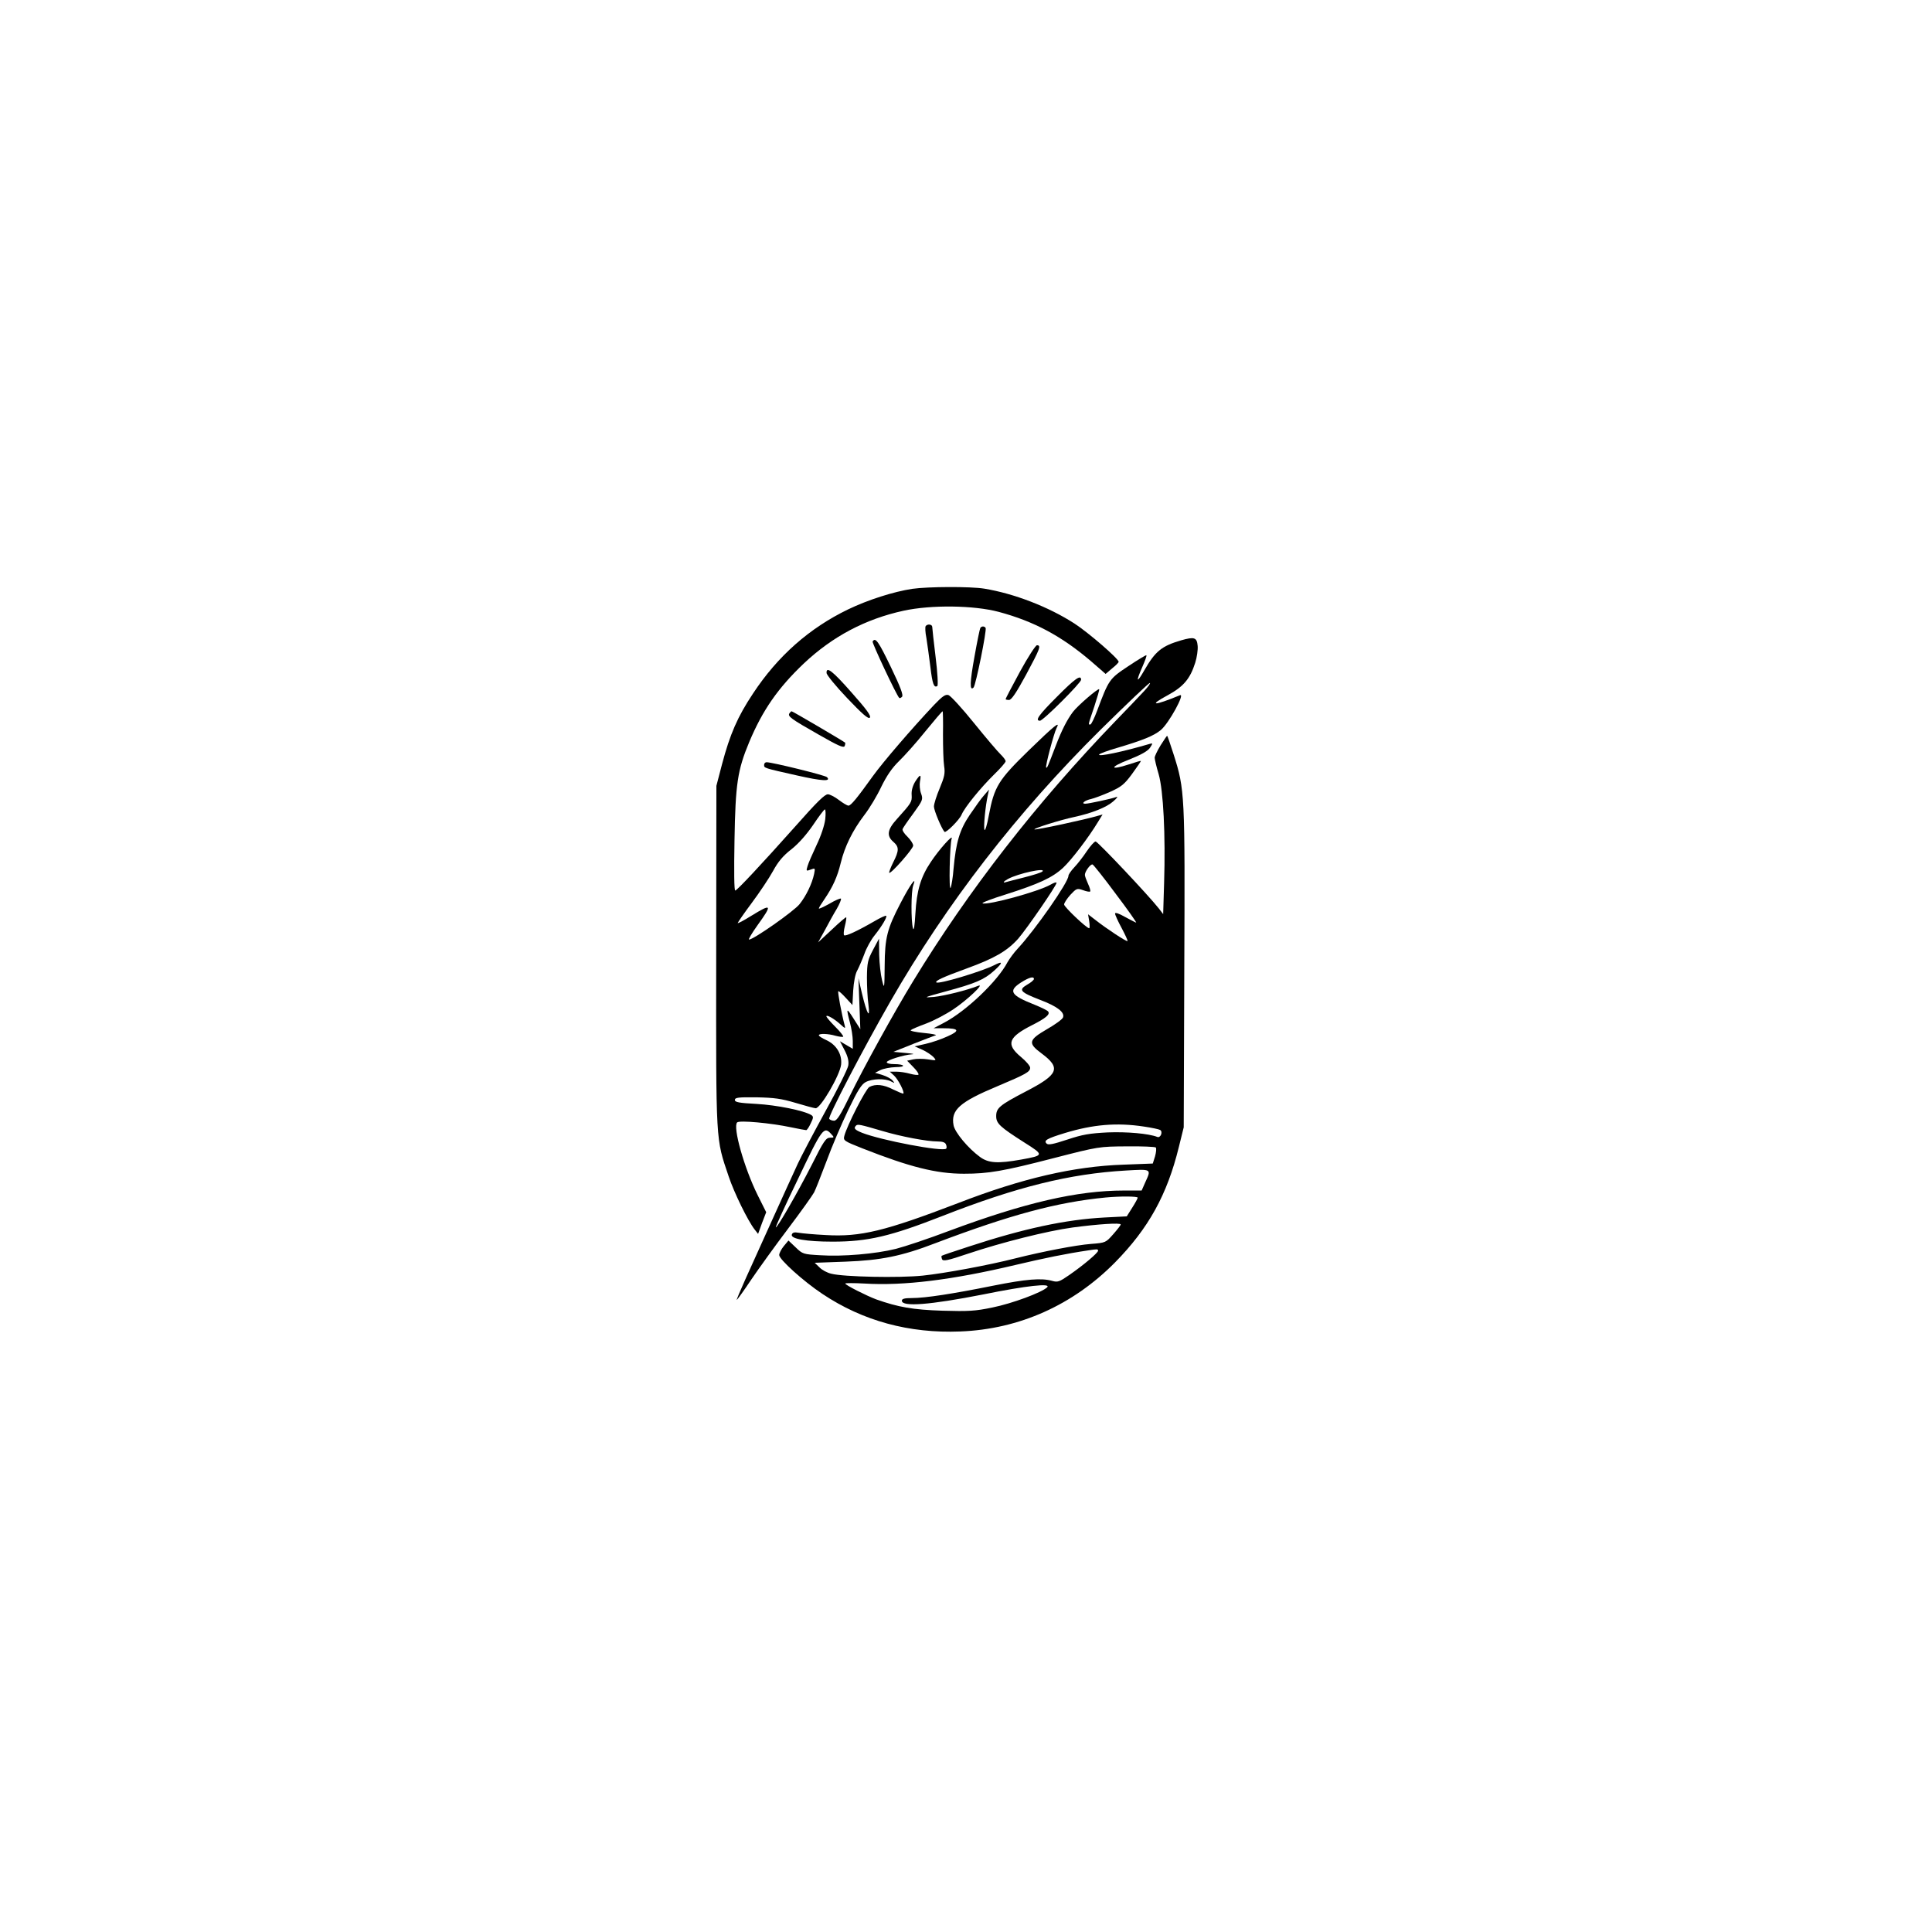 <?xml version="1.0" standalone="no"?>
<!DOCTYPE svg PUBLIC "-//W3C//DTD SVG 20010904//EN"
 "http://www.w3.org/TR/2001/REC-SVG-20010904/DTD/svg10.dtd">
<svg version="1.0" xmlns="http://www.w3.org/2000/svg"
 width="1024pt" height="1024pt" viewBox="0 0 1024 1024"
 preserveAspectRatio="xMidYMid meet">

<g transform="translate(0,1024) scale(0.1,-0.1)"
fill="#000000" stroke="none">
<path d="M4835 7119 c-99 -15 -234 -58 -340 -109 -205 -99 -373 -247 -504
-446 -82 -123 -122 -216 -164 -374 l-30 -115 -1 -905 c-1 -1002 -3 -960 66
-1165 29 -87 102 -236 138 -282 l18 -23 21 58 22 57 -45 90 c-72 145 -133 362
-109 386 12 12 178 -3 286 -26 39 -8 75 -15 80 -15 4 0 15 16 24 36 15 30 15
36 3 44 -39 24 -184 53 -290 59 -93 5 -115 9 -115 21 0 13 19 15 115 14 94 -2
131 -7 205 -29 50 -15 98 -28 108 -29 26 -1 128 174 135 231 6 54 -24 105 -78
130 -22 10 -40 21 -40 26 0 10 49 9 89 -3 19 -5 37 -7 40 -5 3 3 -16 27 -42
53 -26 26 -47 51 -47 55 0 11 41 -12 74 -42 25 -23 28 -24 23 -6 -16 59 -38
177 -34 181 2 3 20 -13 39 -34 l36 -39 4 76 c3 46 11 89 21 106 9 17 26 56 38
88 11 32 36 77 55 100 39 49 67 97 61 103 -2 3 -31 -10 -63 -29 -90 -52 -153
-81 -160 -74 -4 3 -2 25 4 49 6 23 9 44 7 46 -2 2 -36 -27 -76 -65 l-73 -68
36 65 c19 36 47 87 63 113 15 26 25 51 22 54 -3 3 -31 -9 -61 -27 -31 -17 -56
-29 -56 -25 0 4 13 25 29 48 45 66 69 119 87 193 21 87 62 171 125 254 28 36
68 103 90 150 29 59 57 100 93 135 29 28 92 98 140 158 48 59 89 107 92 107 2
0 3 -55 2 -122 0 -68 2 -143 6 -168 6 -38 2 -57 -23 -117 -17 -40 -31 -84 -31
-98 0 -20 40 -116 56 -134 7 -8 80 64 91 92 17 39 98 139 172 212 34 33 61 64
61 70 0 7 -12 22 -26 36 -14 13 -78 88 -141 166 -63 78 -124 145 -136 149 -16
5 -32 -6 -76 -52 -118 -125 -271 -303 -325 -378 -84 -117 -116 -156 -129 -156
-7 0 -30 14 -51 30 -22 17 -48 30 -58 30 -17 0 -56 -38 -179 -177 -173 -194
-303 -333 -312 -333 -6 0 -7 100 -4 268 5 297 16 370 78 519 71 169 152 286
290 417 152 143 326 235 528 279 147 32 372 29 504 -6 187 -50 333 -128 490
-262 l77 -67 34 29 c19 15 35 31 35 35 2 15 -160 155 -234 203 -138 89 -320
159 -478 185 -74 12 -297 11 -382 -1z m-461 -1221 c-4 -32 -22 -87 -46 -137
-22 -47 -44 -97 -48 -112 -8 -26 -7 -27 17 -18 24 9 24 8 18 -23 -11 -52 -42
-116 -77 -160 -29 -37 -244 -188 -268 -188 -5 0 15 34 45 76 80 111 76 117
-33 50 -40 -25 -72 -42 -72 -38 1 4 34 52 75 107 41 55 91 130 112 168 27 50
54 82 98 116 38 30 80 78 115 129 30 45 58 82 62 82 4 0 5 -24 2 -52z"/>
<path d="M4906 6921 c-3 -5 -2 -33 4 -62 5 -30 14 -98 21 -152 11 -93 19 -114
37 -103 5 3 1 72 -9 153 -10 81 -18 154 -18 161 -1 14 -27 16 -35 3z"/>
<path d="M5196 6912 c-3 -5 -17 -73 -31 -152 -25 -137 -26 -185 -5 -164 12 12
71 305 64 316 -7 10 -21 10 -28 0z"/>
<path d="M6260 6846 c-103 -30 -137 -58 -195 -159 -41 -72 -46 -62 -10 19 14
32 24 59 21 61 -2 2 -45 -24 -96 -58 -101 -67 -103 -71 -165 -236 -15 -40 -31
-73 -36 -73 -12 0 -13 -6 21 95 16 49 28 90 26 92 -6 6 -114 -87 -139 -120
-31 -41 -60 -98 -91 -179 -43 -112 -46 -121 -51 -116 -6 5 41 182 55 209 22
41 -11 14 -147 -118 -161 -157 -183 -191 -212 -345 -9 -50 -20 -85 -23 -76 -6
15 5 127 18 185 l6 28 -26 -30 c-15 -16 -48 -63 -76 -104 -54 -80 -73 -145
-86 -286 -3 -44 -11 -89 -15 -100 -11 -24 -5 231 5 260 10 28 -67 -58 -110
-123 -54 -80 -75 -152 -82 -272 -4 -68 -8 -96 -13 -80 -11 39 -10 196 1 226
22 58 -17 4 -67 -93 -71 -136 -83 -183 -84 -332 -1 -123 -2 -125 -14 -76 -7
28 -14 88 -15 135 l-1 85 -32 -60 c-28 -53 -31 -69 -32 -145 0 -47 3 -112 8
-145 10 -82 -8 -50 -34 58 l-19 82 5 -135 5 -135 -35 55 c-39 62 -41 59 -20
-20 8 -30 15 -74 15 -97 l0 -42 -34 20 -34 20 25 -48 c17 -33 23 -58 19 -81
-3 -18 -57 -127 -121 -242 -63 -115 -129 -240 -146 -277 -46 -99 -223 -491
-279 -615 -27 -60 -47 -108 -45 -108 2 0 37 48 77 108 40 59 128 181 196 271
68 90 129 176 137 191 8 15 37 90 66 166 28 77 80 198 115 271 50 104 70 136
93 148 35 18 103 20 134 3 20 -10 21 -10 8 5 -7 9 -31 22 -53 29 l-40 12 28
14 c16 8 52 15 81 16 58 0 50 16 -9 16 -21 0 -38 4 -38 10 0 11 90 39 134 42
17 1 2 4 -34 7 l-65 6 105 42 c58 23 112 43 120 46 8 2 -20 8 -63 12 -43 4
-75 11 -70 15 4 4 41 20 82 35 40 15 105 49 145 76 73 49 168 139 131 124 -61
-24 -178 -53 -235 -59 -60 -5 -55 -3 62 29 156 42 204 62 257 110 48 43 48 54
0 29 -68 -34 -294 -102 -306 -91 -8 8 32 27 161 74 146 53 214 92 273 158 45
52 203 281 203 296 0 5 -15 0 -32 -10 -65 -37 -329 -109 -360 -99 -7 3 48 24
122 47 176 56 248 89 305 142 44 41 135 160 185 243 l24 39 -25 -7 c-67 -20
-332 -77 -336 -72 -6 5 136 50 212 66 92 20 170 51 205 82 22 19 28 28 15 23
-25 -9 -145 -35 -163 -35 -24 0 -2 18 31 25 17 4 63 21 101 38 60 27 76 40
117 96 26 36 47 66 46 68 -2 1 -29 -7 -62 -18 -104 -34 -106 -16 -3 24 66 26
101 46 113 63 16 25 16 26 -2 21 -139 -41 -276 -70 -267 -56 3 5 44 20 92 34
142 42 197 65 234 95 43 35 132 198 102 185 -138 -57 -171 -57 -63 1 82 45
117 86 144 171 9 28 15 69 13 90 -4 45 -18 49 -88 29z m-195 -268 c-22 -24
-90 -95 -151 -158 -420 -435 -780 -898 -1074 -1380 -101 -165 -265 -463 -335
-607 -50 -103 -69 -133 -84 -133 -11 0 -23 5 -26 10 -7 12 179 369 323 620
300 523 671 1002 1116 1443 138 136 255 247 260 247 6 0 -8 -19 -29 -42z
m-540 -957 c-6 -6 -48 -19 -95 -31 -47 -12 -91 -23 -97 -25 -21 -7 -15 3 9 16
55 30 205 62 183 40z m-1120 -1391 c18 -19 17 -20 -6 -20 -21 0 -34 -19 -96
-143 -76 -149 -185 -338 -191 -332 -2 2 51 119 119 259 127 267 136 278 174
236z"/>
<path d="M4625 6840 c-4 -7 125 -282 141 -299 3 -3 9 0 15 6 8 8 -8 51 -59
157 -66 137 -82 160 -97 136z"/>
<path d="M5406 6680 c-42 -77 -76 -143 -76 -145 0 -3 8 -5 18 -5 13 0 39 39
90 133 74 138 82 157 58 157 -7 0 -48 -63 -90 -140z"/>
<path d="M4381 6673 c0 -10 49 -70 109 -133 80 -84 112 -112 120 -104 9 9 -17
44 -96 133 -102 116 -135 141 -133 104z"/>
<path d="M5602 6547 c-97 -97 -118 -127 -90 -127 17 0 218 201 218 217 0 29
-31 8 -128 -90z"/>
<path d="M4184 6459 c-10 -16 8 -29 154 -112 105 -60 134 -73 139 -61 3 8 4
16 2 18 -9 8 -278 166 -283 166 -3 0 -8 -5 -12 -11z"/>
<path d="M6151 6289 c-17 -28 -31 -57 -31 -65 0 -8 9 -47 21 -87 25 -86 37
-322 29 -577 l-5 -165 -23 30 c-55 70 -324 355 -335 355 -7 0 -28 -24 -47 -52
-19 -29 -49 -67 -66 -85 -17 -18 -31 -38 -31 -45 0 -34 -176 -286 -269 -386
-19 -20 -43 -53 -54 -72 -52 -100 -219 -259 -335 -320 l-57 -30 53 0 c83 0 89
-13 21 -43 -32 -15 -85 -33 -117 -40 l-57 -13 41 -18 c22 -10 48 -28 58 -38
18 -20 17 -20 -29 -13 -25 4 -61 4 -78 0 l-32 -7 33 -34 c18 -18 30 -36 27
-40 -3 -3 -23 -1 -45 5 -21 6 -53 11 -72 11 l-35 0 23 -21 c22 -21 56 -87 49
-95 -2 -2 -26 8 -53 21 -52 27 -94 31 -127 14 -19 -10 -119 -205 -133 -260 -6
-24 -2 -27 97 -66 249 -98 390 -134 537 -134 130 0 207 13 481 84 233 60 236
60 382 61 80 1 150 -2 154 -6 4 -5 2 -25 -4 -47 l-12 -38 -157 -6 c-261 -9
-535 -72 -873 -203 -389 -149 -519 -181 -703 -170 -62 3 -126 9 -143 12 -23 4
-33 2 -37 -9 -9 -23 76 -38 216 -38 187 0 306 28 582 136 393 154 675 224 973
241 137 8 135 9 102 -63 l-19 -43 -93 0 c-248 0 -525 -64 -928 -214 -108 -41
-234 -83 -281 -95 -108 -27 -283 -42 -402 -34 -89 5 -93 6 -130 42 l-38 36
-25 -30 c-13 -16 -24 -37 -24 -47 0 -23 128 -139 229 -206 214 -143 460 -210
731 -199 312 12 597 140 820 366 177 180 276 358 338 611 l26 105 3 840 c4
928 3 950 -57 1138 -17 53 -32 97 -34 97 -2 0 -17 -23 -35 -51z m-237 -787
c63 -83 111 -152 108 -152 -3 0 -29 14 -59 30 -33 19 -53 25 -53 18 0 -7 16
-42 35 -77 19 -36 33 -66 31 -69 -5 -4 -109 64 -170 112 l-39 30 6 -37 c3 -20
3 -37 0 -37 -14 0 -133 113 -133 126 0 8 15 31 33 51 32 34 35 36 67 25 18 -7
36 -10 38 -7 3 3 -2 21 -11 40 -9 20 -17 41 -17 48 0 18 30 59 41 55 5 -2 61
-72 123 -156z m-434 -451 c0 -5 -16 -19 -36 -30 -47 -28 -38 -39 70 -81 90
-34 131 -66 120 -93 -3 -9 -41 -37 -85 -62 -98 -57 -102 -74 -29 -128 105 -78
91 -112 -83 -202 -140 -73 -157 -88 -157 -131 0 -39 20 -57 150 -140 105 -66
104 -68 -18 -90 -124 -22 -173 -19 -218 14 -63 46 -133 130 -140 168 -15 81
32 123 233 207 152 64 173 76 173 98 0 9 -22 35 -50 58 -80 67 -66 104 63 169
69 35 93 55 83 70 -3 6 -36 22 -73 37 -127 50 -141 73 -71 118 43 27 68 34 68
18z m-805 -805 c100 -30 238 -56 295 -56 26 0 40 -5 44 -16 4 -9 4 -19 1 -22
-18 -18 -344 44 -446 84 -39 16 -46 24 -32 38 9 9 22 6 138 -28z m1388 23 c41
-6 79 -14 86 -18 16 -10 2 -44 -15 -37 -46 18 -161 28 -263 24 -96 -5 -133
-11 -214 -38 -76 -25 -101 -30 -110 -21 -16 16 0 26 98 56 149 45 273 56 418
34z m-33 -377 c0 -4 -13 -28 -29 -53 l-29 -46 -118 -6 c-208 -11 -429 -59
-719 -154 -77 -25 -142 -47 -144 -49 -2 -2 -1 -10 2 -18 5 -12 28 -8 137 29
179 60 422 121 555 139 135 18 255 26 255 16 0 -4 -18 -27 -40 -52 -39 -44
-40 -45 -117 -51 -80 -6 -260 -41 -399 -76 -145 -37 -378 -80 -493 -92 -124
-13 -420 -7 -485 10 -22 5 -50 20 -63 34 l-25 24 164 6 c186 7 297 29 476 98
396 150 644 217 902 242 73 7 170 7 170 -1z m-210 -281 c0 -11 -75 -75 -153
-129 -52 -36 -61 -39 -90 -31 -57 16 -136 10 -316 -26 -208 -42 -356 -65 -428
-65 -39 0 -53 -4 -53 -14 0 -34 150 -22 430 33 232 47 363 61 340 38 -29 -28
-186 -86 -290 -107 -91 -19 -127 -21 -265 -17 -157 5 -235 19 -351 60 -53 20
-164 76 -164 84 0 3 45 3 101 0 208 -13 466 19 799 98 157 37 268 60 390 78
45 7 50 7 50 -2z"/>
<path d="M4050 6186 c0 -17 -4 -16 174 -56 133 -30 183 -33 159 -9 -10 10
-290 79 -320 79 -7 0 -13 -6 -13 -14z"/>
<path d="M4850 6096 c-13 -22 -20 -48 -18 -70 2 -37 -1 -41 -79 -128 -50 -55
-55 -88 -18 -120 31 -27 31 -46 -1 -109 -14 -28 -23 -53 -21 -55 8 -8 127 127
127 144 0 10 -14 31 -30 47 -17 16 -29 34 -26 41 2 6 28 44 57 83 50 69 52 74
41 105 -7 18 -9 47 -6 64 8 41 1 40 -26 -2z"/>
</g>
</svg>
